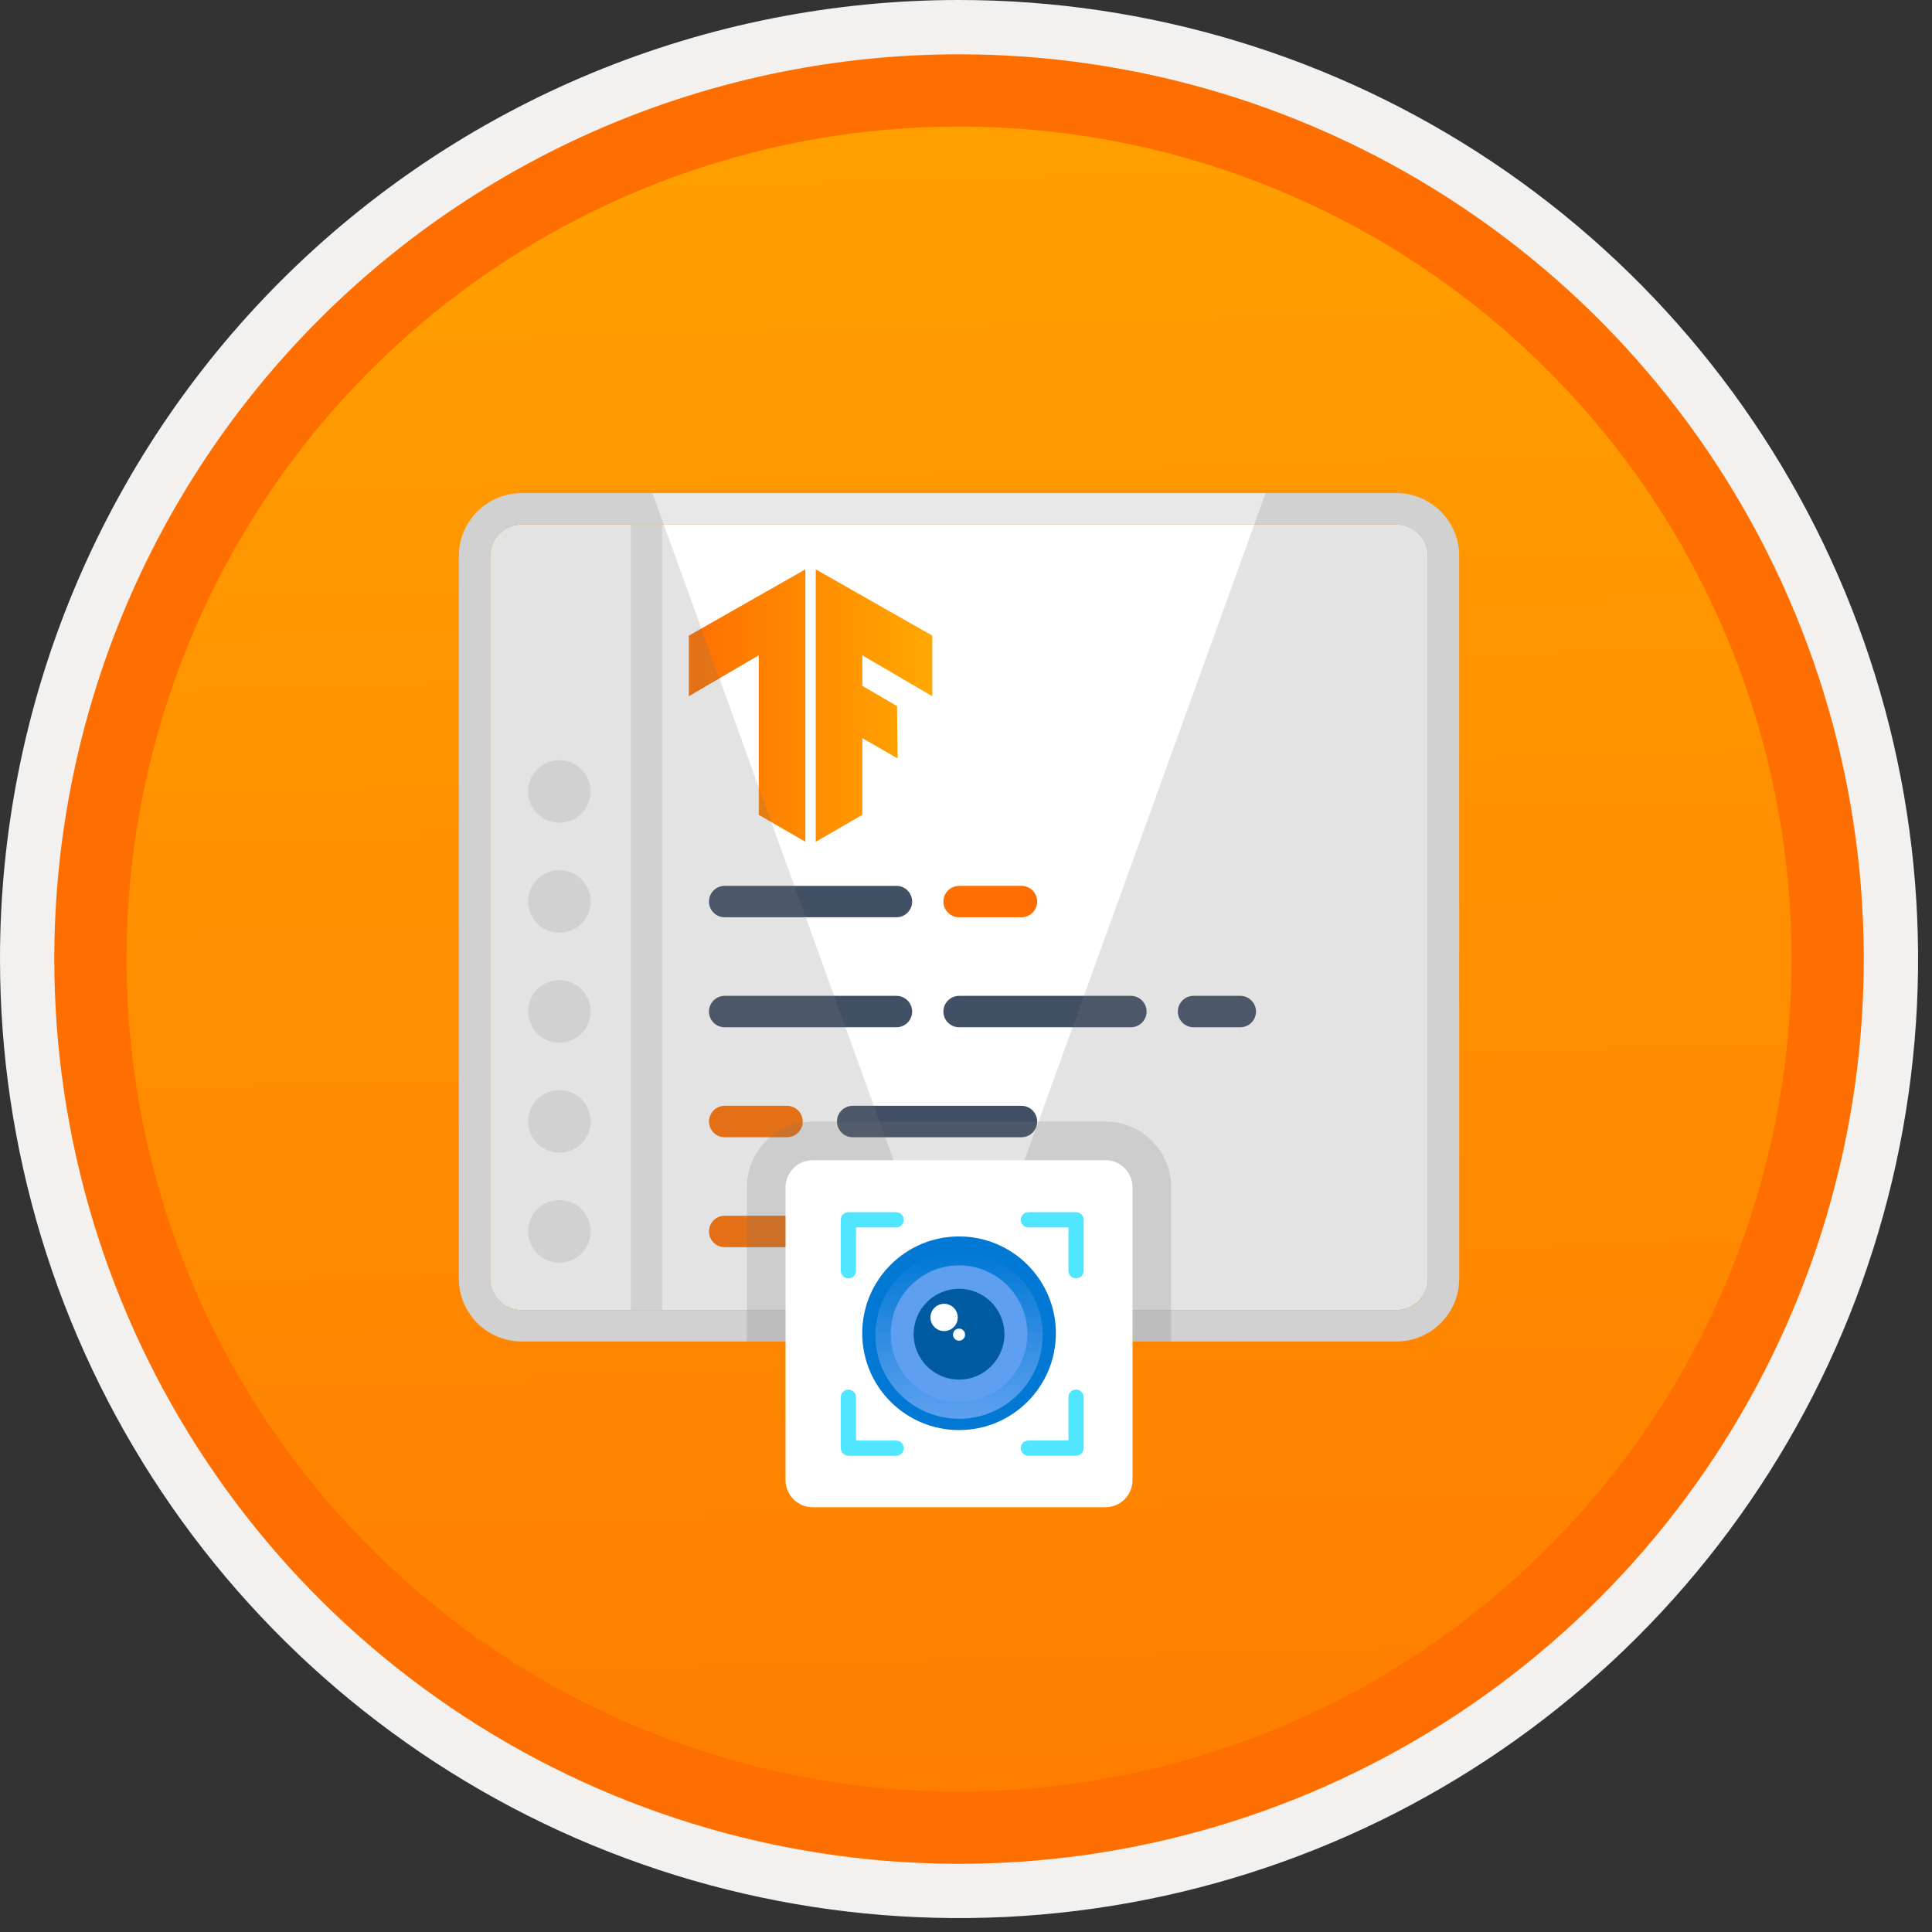 <svg width="100" height="100" viewBox="0 0 100 100" fill="none" xmlns="http://www.w3.org/2000/svg">
<rect x="0" y="0" width="100" height="100" fill="#333333" stroke="none"/>
<g clip-path="url(#clip0)">
<path d="M49.64 96.45C40.382 96.45 31.332 93.705 23.634 88.561C15.936 83.418 9.936 76.107 6.393 67.553C2.85 59 1.923 49.588 3.73 40.508C5.536 31.428 9.994 23.087 16.54 16.54C23.087 9.994 31.428 5.536 40.508 3.73C49.588 1.923 59 2.85 67.553 6.393C76.107 9.936 83.418 15.936 88.561 23.634C93.705 31.332 96.45 40.382 96.45 49.64C96.451 55.787 95.24 61.875 92.888 67.554C90.535 73.234 87.088 78.394 82.741 82.741C78.394 87.088 73.234 90.535 67.554 92.888C61.875 95.24 55.787 96.451 49.64 96.45V96.45Z" fill="url(#paint0_linear)"/>
<path fill-rule="evenodd" clip-rule="evenodd" d="M95.54 49.64C95.54 58.718 92.848 67.593 87.805 75.141C82.761 82.689 75.592 88.572 67.205 92.046C58.818 95.52 49.589 96.429 40.685 94.658C31.782 92.887 23.603 88.515 17.184 82.096C10.765 75.677 6.393 67.498 4.622 58.595C2.851 49.691 3.76 40.462 7.234 32.075C10.708 23.688 16.591 16.519 24.139 11.476C31.688 6.432 40.562 3.74 49.64 3.74C55.668 3.74 61.636 4.927 67.205 7.234C72.774 9.541 77.834 12.921 82.096 17.184C86.359 21.446 89.739 26.506 92.046 32.075C94.353 37.644 95.54 43.612 95.54 49.64V49.64ZM49.64 3.62732e-07C59.458 3.62732e-07 69.055 2.911 77.219 8.366C85.382 13.82 91.744 21.573 95.501 30.644C99.258 39.714 100.242 49.695 98.326 59.324C96.411 68.954 91.683 77.799 84.741 84.741C77.799 91.683 68.954 96.411 59.324 98.326C49.695 100.242 39.714 99.258 30.644 95.501C21.573 91.744 13.82 85.382 8.366 77.219C2.911 69.055 3.62732e-07 59.458 3.62732e-07 49.64C-0.001 43.121 1.283 36.666 3.777 30.643C6.271 24.62 9.928 19.147 14.537 14.537C19.147 9.928 24.62 6.271 30.643 3.777C36.666 1.283 43.121 -0.001 49.64 3.62732e-07V3.62732e-07Z" fill="#F2F1F0"/>
<path fill-rule="evenodd" clip-rule="evenodd" d="M92.73 49.641C92.73 58.163 90.202 66.494 85.468 73.58C80.733 80.666 74.003 86.189 66.129 89.451C58.256 92.712 49.592 93.565 41.233 91.903C32.874 90.24 25.197 86.136 19.17 80.11C13.144 74.084 9.04 66.406 7.378 58.047C5.715 49.688 6.568 41.024 9.83 33.151C13.091 25.277 18.614 18.547 25.7 13.812C32.786 9.078 41.117 6.551 49.64 6.551C55.298 6.55 60.902 7.665 66.13 9.83C71.358 11.995 76.108 15.169 80.11 19.171C84.111 23.172 87.285 27.922 89.45 33.15C91.616 38.378 92.73 43.982 92.73 49.641V49.641ZM49.64 2.811C58.902 2.811 67.956 5.557 75.657 10.703C83.358 15.849 89.36 23.162 92.905 31.72C96.449 40.276 97.377 49.693 95.57 58.777C93.763 67.861 89.303 76.205 82.753 82.754C76.204 89.304 67.86 93.764 58.776 95.571C49.691 97.378 40.276 96.45 31.718 92.906C23.161 89.361 15.848 83.359 10.702 75.658C5.556 67.957 2.81 58.903 2.81 49.641C2.811 37.221 7.745 25.31 16.527 16.528C25.309 7.746 37.22 2.812 49.64 2.811V2.811Z" fill="#FF6F00"/>
<path fill-rule="evenodd" clip-rule="evenodd" d="M72.291 27.15H26.988C26.558 27.152 26.146 27.324 25.843 27.629C25.539 27.934 25.369 28.347 25.37 28.777V66.182C25.37 66.612 25.54 67.025 25.843 67.329C26.146 67.634 26.558 67.806 26.988 67.808H72.291C72.721 67.806 73.133 67.634 73.436 67.329C73.739 67.024 73.909 66.612 73.909 66.182V28.777C73.909 28.347 73.74 27.934 73.436 27.629C73.133 27.324 72.721 27.152 72.291 27.15V27.15Z" fill="white"/>
<path fill-rule="evenodd" clip-rule="evenodd" d="M72.291 25.523H26.988C26.128 25.528 25.306 25.873 24.699 26.482C24.093 27.092 23.753 27.916 23.752 28.776V66.181C23.753 67.041 24.093 67.865 24.699 68.475C25.306 69.084 26.128 69.429 26.988 69.434H72.291C73.151 69.429 73.974 69.084 74.58 68.475C75.186 67.865 75.527 67.041 75.527 66.181V28.776C75.527 27.916 75.186 27.092 74.58 26.482C73.974 25.873 73.151 25.528 72.291 25.523V25.523ZM72.291 27.15C72.721 27.151 73.133 27.324 73.436 27.628C73.74 27.933 73.909 28.346 73.909 28.776V66.181C73.909 66.611 73.739 67.024 73.436 67.329C73.133 67.633 72.721 67.805 72.291 67.807H26.988C26.558 67.806 26.146 67.633 25.843 67.329C25.54 67.024 25.37 66.611 25.37 66.181V28.776C25.369 28.346 25.539 27.933 25.843 27.628C26.146 27.323 26.558 27.151 26.988 27.15H72.291Z" fill="#E8E8E8"/>
<path fill-rule="evenodd" clip-rule="evenodd" d="M32.651 67.808H34.269V27.15H32.651V67.808Z" fill="#E8E8E8"/>
<path fill-rule="evenodd" clip-rule="evenodd" d="M30.572 40.974C30.57 41.294 30.474 41.606 30.295 41.871C30.117 42.136 29.863 42.342 29.568 42.463C29.272 42.584 28.947 42.615 28.633 42.551C28.32 42.488 28.033 42.333 27.807 42.107C27.582 41.88 27.428 41.592 27.367 41.278C27.305 40.965 27.337 40.64 27.46 40.344C27.583 40.049 27.79 39.797 28.056 39.62C28.322 39.442 28.635 39.348 28.954 39.348C29.384 39.349 29.796 39.521 30.1 39.826C30.403 40.131 30.573 40.544 30.572 40.974V40.974Z" fill="#E8E8E8"/>
<path fill-rule="evenodd" clip-rule="evenodd" d="M30.572 46.665C30.57 46.985 30.474 47.297 30.296 47.562C30.117 47.827 29.863 48.033 29.568 48.154C29.272 48.276 28.947 48.306 28.633 48.243C28.32 48.18 28.033 48.025 27.807 47.798C27.582 47.572 27.428 47.283 27.367 46.97C27.305 46.656 27.337 46.331 27.46 46.036C27.583 45.741 27.79 45.489 28.056 45.311C28.322 45.134 28.635 45.039 28.954 45.039C29.384 45.04 29.796 45.212 30.1 45.517C30.403 45.822 30.573 46.235 30.572 46.665V46.665Z" fill="#E8E8E8"/>
<path fill-rule="evenodd" clip-rule="evenodd" d="M30.572 52.357C30.57 52.676 30.474 52.988 30.296 53.253C30.117 53.518 29.863 53.724 29.568 53.846C29.272 53.967 28.947 53.998 28.634 53.934C28.32 53.871 28.033 53.716 27.807 53.49C27.582 53.263 27.428 52.975 27.367 52.661C27.305 52.347 27.337 52.023 27.46 51.727C27.583 51.432 27.79 51.18 28.056 51.003C28.322 50.825 28.635 50.73 28.954 50.73C29.384 50.732 29.796 50.904 30.1 51.209C30.403 51.514 30.573 51.927 30.572 52.357V52.357Z" fill="#E8E8E8"/>
<path fill-rule="evenodd" clip-rule="evenodd" d="M30.572 58.05C30.57 58.37 30.474 58.682 30.296 58.947C30.117 59.212 29.863 59.418 29.568 59.539C29.272 59.66 28.947 59.691 28.634 59.628C28.32 59.564 28.033 59.41 27.807 59.183C27.582 58.956 27.428 58.668 27.367 58.354C27.305 58.041 27.337 57.716 27.46 57.421C27.583 57.126 27.79 56.873 28.056 56.696C28.322 56.519 28.635 56.424 28.954 56.424C29.384 56.425 29.796 56.597 30.1 56.902C30.403 57.207 30.573 57.62 30.572 58.05V58.05Z" fill="#E8E8E8"/>
<path fill-rule="evenodd" clip-rule="evenodd" d="M30.572 63.742C30.57 64.061 30.474 64.373 30.295 64.638C30.117 64.903 29.863 65.109 29.568 65.231C29.272 65.352 28.947 65.382 28.633 65.319C28.32 65.256 28.033 65.101 27.807 64.874C27.582 64.648 27.428 64.359 27.367 64.046C27.305 63.732 27.337 63.407 27.46 63.112C27.583 62.817 27.79 62.565 28.056 62.387C28.322 62.21 28.635 62.115 28.954 62.115C29.384 62.117 29.796 62.288 30.1 62.593C30.403 62.898 30.573 63.311 30.572 63.742V63.742Z" fill="#E8E8E8"/>
<path fill-rule="evenodd" clip-rule="evenodd" d="M46.404 64.554H37.505C37.29 64.553 37.084 64.467 36.932 64.314C36.781 64.162 36.696 63.956 36.696 63.741C36.696 63.526 36.781 63.32 36.932 63.167C37.084 63.015 37.29 62.929 37.505 62.928H46.404C46.618 62.929 46.824 63.015 46.976 63.167C47.127 63.32 47.213 63.526 47.213 63.741C47.213 63.956 47.127 64.162 46.976 64.314C46.824 64.467 46.618 64.553 46.404 64.554V64.554Z" fill="#FF6F00"/>
<path fill-rule="evenodd" clip-rule="evenodd" d="M54.493 64.554H49.639C49.425 64.553 49.219 64.467 49.067 64.314C48.915 64.162 48.83 63.956 48.83 63.741C48.83 63.526 48.915 63.32 49.067 63.167C49.219 63.015 49.425 62.929 49.639 62.928H54.493C54.708 62.929 54.914 63.015 55.066 63.167C55.217 63.32 55.303 63.526 55.303 63.741C55.303 63.956 55.217 64.162 55.066 64.314C54.914 64.467 54.708 64.553 54.493 64.554V64.554Z" fill="#FF6F00"/>
<path fill-rule="evenodd" clip-rule="evenodd" d="M40.741 58.863H37.505C37.29 58.861 37.084 58.775 36.933 58.623C36.782 58.47 36.697 58.264 36.697 58.05C36.697 57.835 36.782 57.629 36.933 57.476C37.084 57.324 37.29 57.238 37.505 57.236H40.741C40.956 57.238 41.161 57.324 41.312 57.476C41.464 57.629 41.549 57.835 41.549 58.05C41.549 58.264 41.464 58.47 41.312 58.623C41.161 58.775 40.956 58.861 40.741 58.863V58.863Z" fill="#FF6F00"/>
<path fill-rule="evenodd" clip-rule="evenodd" d="M46.404 53.171H37.505C37.29 53.17 37.084 53.084 36.932 52.932C36.781 52.779 36.696 52.573 36.696 52.358C36.696 52.143 36.781 51.937 36.932 51.785C37.084 51.632 37.29 51.546 37.505 51.545H46.404C46.618 51.546 46.824 51.632 46.976 51.785C47.127 51.937 47.213 52.143 47.213 52.358C47.213 52.573 47.127 52.779 46.976 52.932C46.824 53.084 46.618 53.17 46.404 53.171V53.171Z" fill="#425066"/>
<path fill-rule="evenodd" clip-rule="evenodd" d="M58.538 53.171H49.639C49.425 53.17 49.219 53.084 49.067 52.932C48.915 52.779 48.83 52.573 48.83 52.358C48.83 52.143 48.915 51.937 49.067 51.785C49.219 51.632 49.425 51.546 49.639 51.545H58.538C58.753 51.546 58.959 51.632 59.111 51.785C59.262 51.937 59.347 52.143 59.347 52.358C59.347 52.573 59.262 52.779 59.111 52.932C58.959 53.084 58.753 53.17 58.538 53.171V53.171Z" fill="#425066"/>
<path fill-rule="evenodd" clip-rule="evenodd" d="M64.201 53.171H61.774C61.559 53.17 61.353 53.084 61.202 52.932C61.05 52.779 60.965 52.573 60.965 52.358C60.965 52.143 61.05 51.937 61.202 51.785C61.353 51.632 61.559 51.546 61.774 51.545H64.201C64.416 51.546 64.622 51.632 64.773 51.785C64.925 51.937 65.01 52.143 65.01 52.358C65.01 52.573 64.925 52.779 64.773 52.932C64.622 53.084 64.416 53.17 64.201 53.171V53.171Z" fill="#425066"/>
<path d="M48.255 32.901L42.222 29.469V43.571L44.635 42.177V38.209L46.458 39.255L46.432 36.547L44.635 35.501V33.919L48.255 36.037V32.901ZM35.654 32.901L41.686 29.469V43.571L39.273 42.177V33.919L35.654 36.037V32.901Z" fill="url(#paint1_linear)"/>
<path fill-rule="evenodd" clip-rule="evenodd" d="M52.875 58.863H44.13C43.915 58.861 43.71 58.775 43.558 58.623C43.407 58.47 43.322 58.264 43.322 58.05C43.322 57.835 43.407 57.629 43.558 57.476C43.71 57.324 43.915 57.238 44.13 57.236H52.875C53.09 57.238 53.296 57.324 53.447 57.476C53.599 57.629 53.684 57.835 53.684 58.05C53.684 58.264 53.599 58.47 53.447 58.623C53.296 58.775 53.09 58.861 52.875 58.863Z" fill="#425066"/>
<path fill-rule="evenodd" clip-rule="evenodd" d="M52.876 47.478H49.639C49.425 47.477 49.219 47.391 49.067 47.238C48.915 47.086 48.83 46.88 48.83 46.665C48.83 46.45 48.915 46.243 49.067 46.091C49.219 45.939 49.425 45.853 49.639 45.852H52.876C53.09 45.853 53.296 45.939 53.448 46.091C53.599 46.243 53.685 46.45 53.685 46.665C53.685 46.88 53.599 47.086 53.448 47.238C53.296 47.391 53.09 47.477 52.876 47.478V47.478Z" fill="#FF6F00"/>
<path fill-rule="evenodd" clip-rule="evenodd" d="M46.404 47.478H37.505C37.29 47.477 37.084 47.391 36.932 47.238C36.781 47.086 36.696 46.88 36.696 46.665C36.696 46.45 36.781 46.243 36.932 46.091C37.084 45.939 37.29 45.853 37.505 45.852H46.404C46.618 45.853 46.824 45.939 46.976 46.091C47.127 46.243 47.213 46.45 47.213 46.665C47.213 46.88 47.127 47.086 46.976 47.238C46.824 47.391 46.618 47.477 46.404 47.478V47.478Z" fill="#425066"/>
<path opacity="0.2" fill-rule="evenodd" clip-rule="evenodd" d="M33.77 25.523H27.005C26.142 25.523 25.315 25.866 24.705 26.476C24.095 27.086 23.752 27.913 23.752 28.776V66.181C23.752 66.608 23.836 67.031 24 67.426C24.163 67.82 24.403 68.179 24.705 68.481C25.007 68.783 25.365 69.023 25.76 69.186C26.155 69.35 26.578 69.434 27.005 69.434L49.64 69.432L33.77 25.523Z" fill="#767676"/>
<path opacity="0.2" fill-rule="evenodd" clip-rule="evenodd" d="M65.509 25.523H72.274C73.137 25.523 73.964 25.866 74.574 26.476C75.184 27.086 75.527 27.913 75.527 28.776V66.181C75.527 66.608 75.442 67.031 75.279 67.426C75.116 67.82 74.876 68.179 74.574 68.481C74.272 68.783 73.913 69.023 73.519 69.186C73.124 69.35 72.701 69.434 72.274 69.434L49.64 69.432L65.509 25.523Z" fill="#767676"/>
<path opacity="0.2" d="M60.62 69.433V61.454C60.619 60.552 60.261 59.688 59.623 59.05C58.986 58.413 58.121 58.054 57.22 58.053H42.062C41.16 58.054 40.295 58.412 39.657 59.05C39.02 59.688 38.661 60.552 38.66 61.454V69.433H60.62Z" fill="#767676"/>
<path d="M57.219 60.053H42.061C41.287 60.053 40.66 60.68 40.66 61.454V76.612C40.66 77.385 41.287 78.013 42.061 78.013H57.219C57.993 78.013 58.62 77.385 58.62 76.612V61.454C58.62 60.68 57.993 60.053 57.219 60.053Z" fill="white"/>
<path d="M43.914 66.168C43.809 66.168 43.709 66.127 43.635 66.053C43.561 65.979 43.519 65.879 43.519 65.774V63.137C43.519 63.032 43.561 62.932 43.635 62.858C43.709 62.784 43.809 62.742 43.914 62.742H46.383C46.487 62.742 46.588 62.784 46.662 62.858C46.736 62.932 46.777 63.032 46.777 63.137C46.777 63.241 46.736 63.342 46.662 63.415C46.588 63.489 46.487 63.531 46.383 63.531H44.308V65.772C44.308 65.824 44.298 65.876 44.279 65.924C44.259 65.972 44.23 66.015 44.194 66.052C44.157 66.089 44.114 66.118 44.066 66.138C44.018 66.158 43.967 66.168 43.915 66.168H43.914ZM56.09 65.774V63.137C56.09 63.032 56.049 62.932 55.975 62.858C55.901 62.784 55.8 62.742 55.696 62.742H53.227C53.122 62.742 53.022 62.784 52.948 62.858C52.874 62.932 52.832 63.032 52.832 63.136C52.832 63.241 52.874 63.341 52.948 63.415C53.022 63.489 53.122 63.531 53.227 63.531H55.302V65.772C55.302 65.877 55.343 65.977 55.417 66.051C55.491 66.125 55.591 66.167 55.696 66.167C55.801 66.167 55.901 66.125 55.975 66.051C56.049 65.977 56.09 65.877 56.09 65.772L56.09 65.774ZM46.777 74.957C46.777 74.852 46.736 74.752 46.662 74.678C46.588 74.604 46.487 74.562 46.383 74.562H44.308V72.321C44.308 72.216 44.267 72.116 44.193 72.042C44.119 71.968 44.018 71.926 43.914 71.926C43.809 71.926 43.709 71.968 43.635 72.042C43.561 72.116 43.519 72.216 43.519 72.321V74.958C43.52 75.062 43.561 75.162 43.635 75.236C43.709 75.31 43.809 75.351 43.914 75.351H46.383C46.435 75.351 46.486 75.341 46.534 75.321C46.582 75.301 46.625 75.272 46.662 75.236C46.698 75.199 46.727 75.156 46.747 75.108C46.767 75.06 46.777 75.008 46.777 74.957ZM56.09 74.957V72.319C56.09 72.215 56.049 72.114 55.975 72.04C55.901 71.966 55.801 71.925 55.696 71.925C55.591 71.925 55.491 71.966 55.417 72.04C55.343 72.114 55.302 72.215 55.302 72.319V74.561H53.227C53.122 74.561 53.022 74.603 52.948 74.676C52.874 74.75 52.832 74.851 52.832 74.955C52.832 75.06 52.874 75.16 52.948 75.234C53.022 75.308 53.122 75.35 53.227 75.35H55.696C55.8 75.35 55.9 75.308 55.974 75.234C56.048 75.161 56.09 75.061 56.09 74.957V74.957Z" fill="#50E6FF"/>
<path d="M49.64 74.021C52.408 74.021 54.652 71.777 54.652 69.009C54.652 66.242 52.408 63.998 49.64 63.998C46.873 63.998 44.629 66.242 44.629 69.009C44.629 71.777 46.873 74.021 49.64 74.021Z" fill="#0078D4"/>
<path d="M49.64 73.434C52.032 73.434 53.971 71.496 53.971 69.104C53.971 66.712 52.032 64.773 49.64 64.773C47.249 64.773 45.31 66.712 45.31 69.104C45.31 71.496 47.249 73.434 49.64 73.434Z" fill="url(#paint2_linear)"/>
<path d="M49.64 72.569C51.593 72.569 53.175 70.986 53.175 69.033C53.175 67.081 51.593 65.498 49.64 65.498C47.688 65.498 46.105 67.081 46.105 69.033C46.105 70.986 47.688 72.569 49.64 72.569Z" fill="#5EA0EF"/>
<path d="M49.64 71.407C50.938 71.407 51.99 70.355 51.99 69.057C51.99 67.759 50.938 66.707 49.64 66.707C48.342 66.707 47.29 67.759 47.29 69.057C47.29 70.355 48.342 71.407 49.64 71.407Z" fill="#005BA1"/>
<path d="M48.867 68.897C49.257 68.897 49.573 68.58 49.573 68.191C49.573 67.8 49.257 67.484 48.867 67.484C48.477 67.484 48.161 67.8 48.161 68.191C48.161 68.58 48.477 68.897 48.867 68.897Z" fill="white"/>
<path d="M49.64 69.394C49.813 69.394 49.953 69.254 49.953 69.081C49.953 68.908 49.813 68.768 49.64 68.768C49.467 68.768 49.327 68.908 49.327 69.081C49.327 69.254 49.467 69.394 49.64 69.394Z" fill="white"/>
</g>
<defs>
<linearGradient id="paint0_linear" x1="47.87" y1="-15.153" x2="51.852" y2="130.615" gradientUnits="userSpaceOnUse">
<stop stop-color="#FFA800"/>
<stop offset="1" stop-color="#FF6F00"/>
</linearGradient>
<linearGradient id="paint1_linear" x1="35.654" y1="36.52" x2="48.255" y2="36.52" gradientUnits="userSpaceOnUse">
<stop stop-color="#FF6F00"/>
<stop offset="1" stop-color="#FFA800"/>
</linearGradient>
<linearGradient id="paint2_linear" x1="49.64" y1="73.434" x2="49.64" y2="64.773" gradientUnits="userSpaceOnUse">
<stop stop-color="#5EA0EF"/>
<stop offset="1" stop-color="#0078D4"/>
</linearGradient>
<clipPath id="clip0">
<rect width="99.28" height="99.28" fill="white"/>
</clipPath>
</defs>
</svg>
